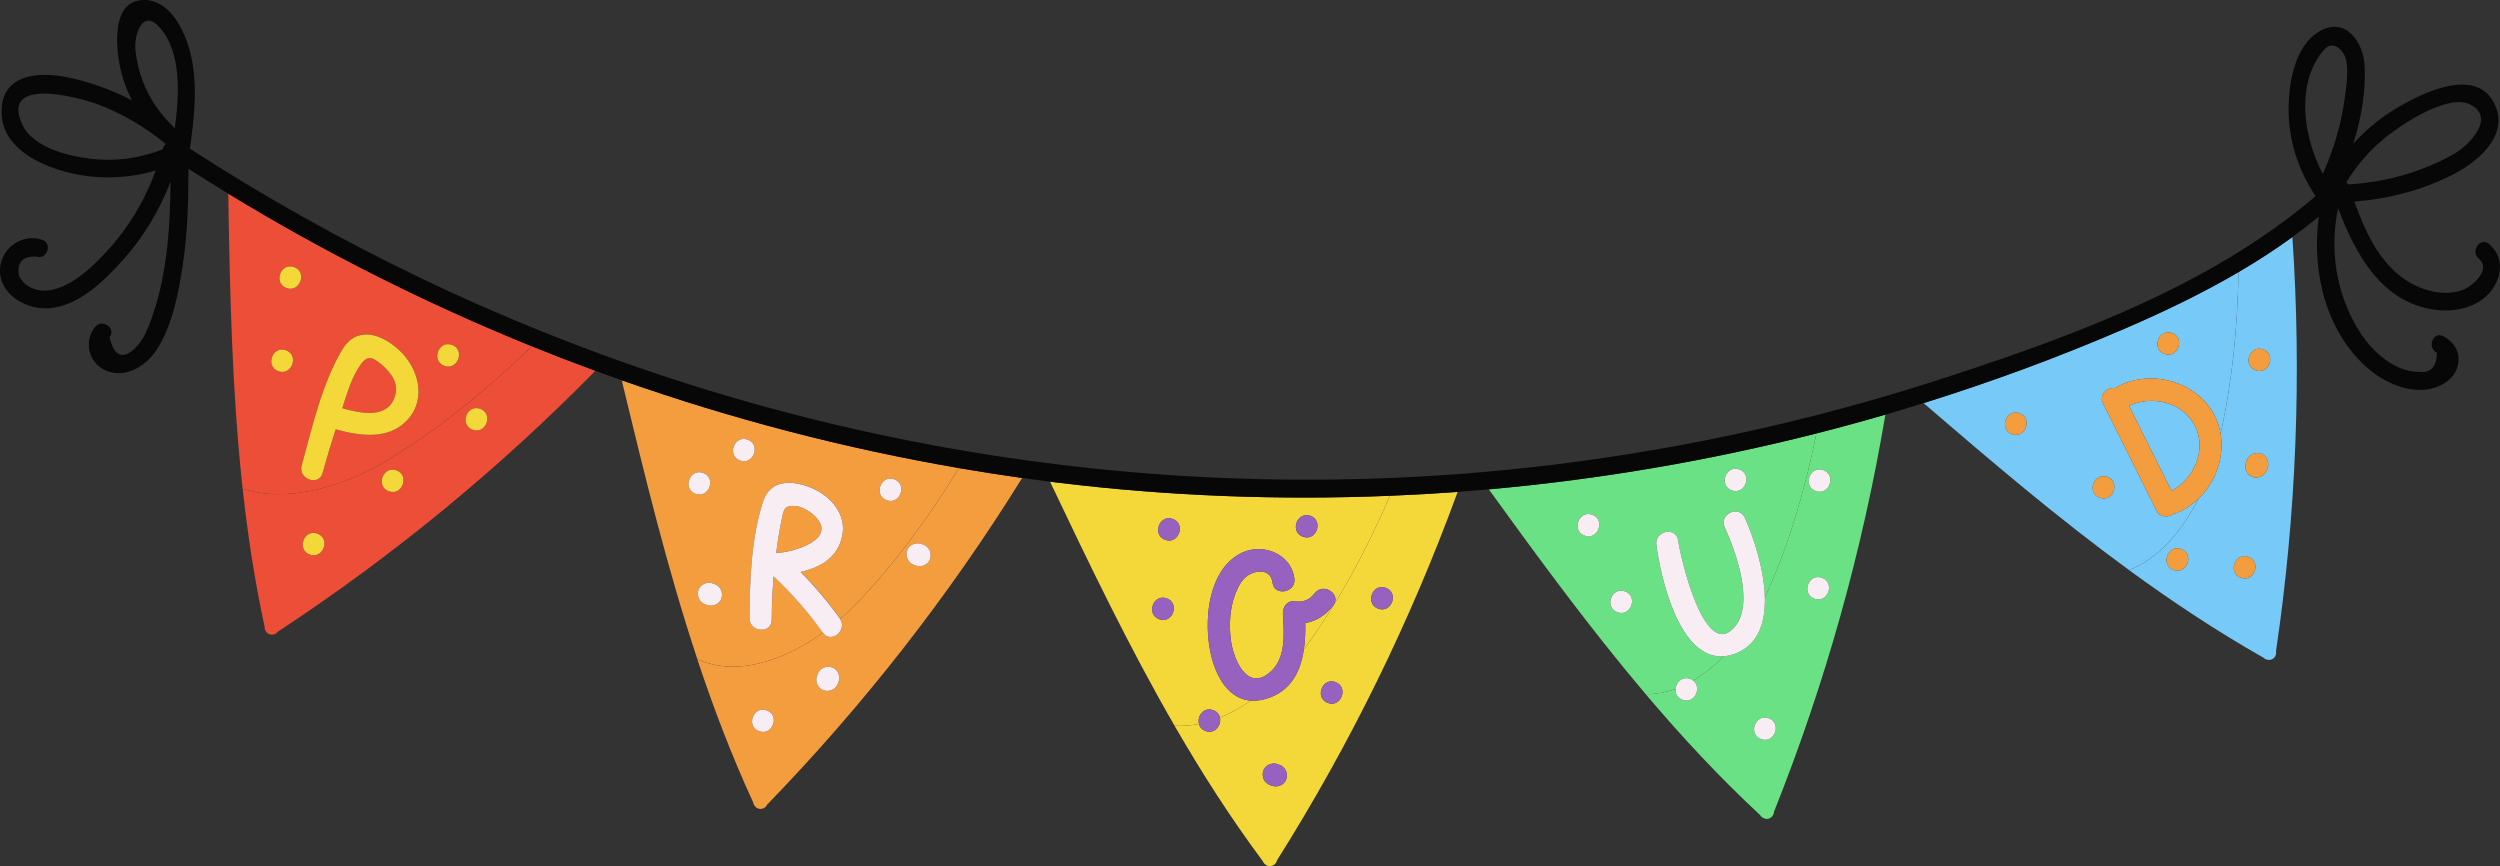 <svg xmlns="http://www.w3.org/2000/svg" width="1080" height="374.19" viewBox="0 0 1080 374.19"><rect x="0" y="0" width="1080" height="374.19" fill="#333333" stroke="none"/><g id="a"/><g id="b"><g id="c"><g id="d"><path d="M69.01 11.91c-7.43-8.48-11.14 3.1-10.51 9.67.45 4.63 1.54 9.23 3.19 13.58 2.98 7.83 7.78 14.5 13.82 20.24 1.89-14.75 3.03-32.6-6.51-43.49z" fill="none"/><path d="M1013.7 26.68c-.44-3.07-3.37-7.72-7.27-6.89-1.86.39-4.22 3.82-5.23 5.44-8.97 14.32-5.61 35.03 2.25 49.89 4.51-10.21 7.82-20.81 9.36-31.92.73-5.27 1.65-11.22.89-16.52z" fill="none"/><path d="M9.46 53.46c4.87 11.05 22.42 14.68 33.09 15.43 9.58.67 18.88-.95 27.7-4.34.03-.12.08-.24.11-.37.25-.91.71-1.55 1.29-1.96-9.01-7.33-18.86-13.26-29.84-17.27-8.82-3.23-41.24-11.66-32.36 8.51z" fill="none"/><path d="M1060.51 66.26c6.18-3.72 17.58-15.23 6.83-21.01-9.35-5.03-29.04 7.96-36.24 13.65-7.02 5.56-12.87 12.27-17.49 19.83.29.25.55.56.76.95 10.6-.63 21.05-2.67 31.06-6.41 5.16-1.93 10.35-4.17 15.07-7.01z" fill="none"/><path d="M164.29 200.55c23.81-13.81 45.62-31.7 65.48-50.95-45.39-18.37-89.3-40.43-131.17-65.95.71 42.53 1.58 85.2 6.22 127.46 18.67 6.28 42.67-.81 59.47-10.56zm30.92-51.56c5.83 2.08 2.6 11.13-3.23 9.05-5.83-2.08-2.6-11.13 3.23-9.05zm-47.34 2.01c6.26-10.39 16.77-6.86 24.43.13 8.43 7.69 12.21 21.06 3.72 30.27-8.12 8.82-20.57 6.93-31.01 4.08-2.03 6.23-3.91 12.5-5.64 18.82-1.64 5.97-10.68 2.7-9.05-3.23 4.46-16.25 8.78-35.51 17.55-50.07zm-20.85-35.62c5.83 2.08 2.6 11.13-3.23 9.05-5.83-2.08-2.6-11.12 3.23-9.05zm-3.52 35.93c5.83 2.08 2.6 11.13-3.23 9.05-5.83-2.08-2.59-11.12 3.23-9.05z" fill="#ed4e38"/><path d="M170.54 171.42c1.85-5.54-1.25-10.02-5.26-13.56-4.89-4.32-7.04-4.58-10.64 1.38-2.97 4.91-4.92 11.18-6.74 17.1 7.77 2.18 19.43 4.73 22.65-4.92z" fill="#ed4e38"/><path d="M164.29 200.55c-16.81 9.75-40.8 16.84-59.47 10.56 2.19 20 5.22 39.9 9.49 59.65-.07.6.1 1.2.43 1.73.97 2.2 4.11 2.14 5.19.46 49.66-32.62 95.64-70.39 137.28-112.77-9.2-3.38-18.35-6.91-27.43-10.58-19.86 19.25-41.67 37.14-65.48 50.95zm-30.44 39.01c-5.83-2.08-2.59-11.12 3.23-9.05 5.83 2.08 2.6 11.13-3.23 9.05zm34.15-27.33c-5.83-2.08-2.59-11.12 3.23-9.05 5.83 2.08 2.6 11.12-3.23 9.05zm36.21-26.59c-5.83-2.08-2.6-11.12 3.23-9.05 5.83 2.08 2.6 11.13-3.23 9.05z" fill="#ed4e38"/><path d="M351.3 222.27c-1.79-1.6-4.6-3.26-7.06-3.58-5.78-.75-5.74 1.68-6.76 6.76-.9 4.48-1.62 8.99-2.21 13.5.2-.03.38-.1.6-.11 7.24-.37 27.06-6.18 15.43-16.58z" fill="#f49d3e"/><path d="M355.49 273.32h0c-6.32-8.81-13.37-16.94-21.27-24.34-.52 6.23-.79 12.49-.82 18.75-.03 6.21-9.61 5.44-9.58-.71.08-16.33.7-34.77 5.86-50.47 3.18-9.68 12.88-9.2 21.09-5.7 8.03 3.43 14.84 11.07 13.16 20.26-1.77 9.68-9.5 14.01-18.02 15.93 6.14 6.25 11.79 12.88 16.95 20.07.06.08.09.17.15.26 2.08-1.81 4.05-3.66 5.88-5.53 17.38-17.76 32.31-38.28 45.35-59.65-49.46-8.51-98.13-21.21-145.42-37.85-.05.33-.05.69.05 1.09 9.64 40.06 19.42 80.25 32.39 119.35 17.4 7.84 38.04.21 54.25-11.47zm30.78-66.26c5.83 2.08 2.6 11.13-3.23 9.05-5.83-2.08-2.6-11.12 3.23-9.05zm-85.76 6.27c-5.83-2.08-2.59-11.12 3.23-9.05 5.83 2.08 2.6 11.13-3.23 9.05zm22.45-23.43c5.83 2.08 2.6 11.12-3.23 9.05-5.83-2.08-2.6-11.13 3.23-9.05zm-17.43 71.48-.91-.33c-2.54-.9-3.68-3.65-2.91-6.14.76-2.48 3.77-3.75 6.14-2.91l.91.33c2.54.9 3.67 3.65 2.91 6.14-.76 2.48-3.77 3.76-6.14 2.91z" fill="#f49d3e"/><path d="M368.86 261.86c-1.83 1.87-3.8 3.72-5.88 5.53 3.17 4.94-3.94 10.87-7.49 5.94-16.21 11.67-36.85 19.3-54.25 11.47 6.97 21.02 14.85 41.72 24.17 61.92.06.6.35 1.15.8 1.6 1.43 1.94 4.47 1.19 5.16-.68 41.69-42.98 78.61-90.26 110.19-141.14-9.14-1.28-18.25-2.71-27.34-4.27-13.04 21.37-27.97 41.89-45.35 59.65zm-40.89 54.04c-5.83-2.08-2.6-11.13 3.23-9.05 5.83 2.08 2.6 11.13-3.23 9.05zm33.99-20.57c-.9 2.54-3.65 3.67-6.14 2.91-2.48-.76-3.75-3.77-2.91-6.14l.33-.92c.9-2.54 3.65-3.68 6.14-2.91 2.48.76 3.75 3.77 2.91 6.14l-.33.92zm33.72-50.98-.92-.33c-2.54-.9-3.68-3.65-2.91-6.14.76-2.48 3.77-3.75 6.14-2.91l.92.33c2.54.9 3.68 3.65 2.91 6.14-.76 2.48-3.77 3.75-6.14 2.91z" fill="#f49d3e"/><path d="M524.07 306.77c1.74.62 2.65 1.86 2.95 3.23 4.63-1.87 9.12-4.39 13.38-7.33-10.95-.78-16.43-12.96-18.04-23.93-1.91-13.03.12-31.83 12.77-39.25 9.26-5.43 22.57-.82 24.04 10.42.8 6.12-8.64 7.91-9.44 1.78-.69-5.3-5.7-5.6-9.46-3.78-3.5 1.69-5.21 5.07-6.57 8.55-2.48 6.35-2.84 13.81-1.89 20.5 1.2 8.42 7.38 22.57 17.55 12.8 6.24-5.99 5.34-16.55 4.85-24.37-.19-3 1.68-5.98 5.07-5.68 3.5.7 6.41-.47 8.73-3.51 3.87-4.79 11.76.7 7.87 5.52-3.33 4.13-7.25 6.62-11.99 7.4.08 3.75-.07 7.61-.61 11.33.09-.12.19-.24.28-.37 14.87-20.15 26.89-42.73 36.9-65.9-47.94 1.98-96.03.13-143.65-5.69-1.06-.13-2.12-.28-3.19-.41 16.94 35.61 34.06 71.29 53.78 105.42 3.52.23 7.04-.08 10.53-.78-.83-3.27 1.99-7.44 6.14-5.96zm42.03-83.94c5.83 2.08 2.6 11.13-3.23 9.05-5.83-2.08-2.6-11.13 3.23-9.05zm-59.49 1.34c5.83 2.08 2.6 11.13-3.23 9.05-5.83-2.08-2.59-11.12 3.23-9.05zm-5.82 43.36c-5.83-2.08-2.6-11.13 3.23-9.05 5.83 2.08 2.6 11.13-3.23 9.05z" fill="#f4d839"/><path d="M563.56 280.08c-.09.12-.19.24-.28.37-1.4 9.54-5.52 18.13-16.06 21.35-2.48.76-4.74 1.02-6.82.87-4.27 2.94-8.76 5.46-13.38 7.33.71 3.25-2.09 7.27-6.18 5.82-1.67-.6-2.58-1.77-2.91-3.09-3.49.7-7.01 1.01-10.53.78 11.65 20.18 24.2 39.82 38.18 58.58.18.57.59 1.05 1.11 1.4 1.8 1.6 4.63.24 4.91-1.74 31.62-50.18 57.77-103.52 78.09-159.23-9.73.72-19.48 1.27-29.23 1.67-10 23.16-22.03 45.74-36.9 65.9zm-14.01 59.39-.92-.33c-2.54-.9-3.67-3.65-2.91-6.14.76-2.48 3.77-3.75 6.14-2.91l.92.33c2.54.9 3.67 3.65 2.91 6.14-.76 2.48-3.77 3.75-6.14 2.91zm49.09-85.56c5.83 2.08 2.6 11.13-3.23 9.05-5.83-2.08-2.6-11.13 3.23-9.05zm-24.98 49.79c-5.83-2.08-2.6-11.13 3.23-9.05 5.83 2.08 2.59 11.12-3.23 9.05z" fill="#f4d839"/><path d="M730.11 293.29c.51.18.93.43 1.3.71 4.77-2.78 9.22-6.38 13.28-10.5-19.45 1.61-27.41-34.6-29.16-48.19-.79-6.12 8.65-7.91 9.44-1.78.82 6.37 11.28 52.58 24.35 37.34 8.79-10.25.34-33.01-4.28-43.13-2.57-5.63 6.11-9.75 8.68-4.12 3.54 7.75 8.38 21.84 8.68 34.47.57-1.17 1.12-2.33 1.63-3.48 9.44-21.37 15.99-44.26 20.66-67.36-46.42 11.81-93.8 19.89-141.53 24.15 21.78 30.1 43.79 60.16 67.79 88.49 4.45.01 8.77-.82 12.9-2.32.27-2.83 2.8-5.52 6.26-4.29zm21.25-90.49c5.83 2.08 2.6 11.13-3.23 9.05-5.83-2.08-2.59-11.12 3.23-9.05zm-66.77 28.59c-5.83-2.08-2.6-11.13 3.23-9.05 5.83 2.08 2.6 11.13-3.23 9.05zm14.16 33.1c-5.83-2.08-2.6-11.12 3.23-9.05 5.83 2.08 2.6 11.12-3.23 9.05z" fill="#6be186"/><path d="M764.03 254.61c-.51 1.15-1.06 2.32-1.63 3.48.25 10.48-2.61 19.94-11.96 23.93-2.03.86-3.94 1.32-5.76 1.47-4.06 4.12-8.51 7.73-13.28 10.5 3.92 2.88.79 10.24-4.53 8.34-2.37-.84-3.22-2.83-3.03-4.76-4.13 1.5-8.45 2.33-12.9 2.32 15.52 18.31 31.86 35.91 49.52 52.32.28.53.77.93 1.34 1.17 2.06 1.25 4.59-.6 4.52-2.59 22.14-55.36 38.27-112.87 48.16-171.67-9.89 2.88-19.82 5.59-29.8 8.13-4.66 23.1-11.22 45.99-20.66 67.36zm23.04-5.01c5.83 2.08 2.59 11.12-3.23 9.05-5.83-2.08-2.6-11.12 3.23-9.05zm-26.24 69.72c-5.83-2.08-2.6-11.13 3.23-9.05 5.83 2.08 2.6 11.13-3.23 9.05zm26.84-116.23c5.83 2.08 2.6 11.13-3.23 9.05-5.83-2.08-2.6-11.13 3.23-9.05z" fill="#6be186"/><path d="M919.74 175.29c6.11 12.26 12.23 24.52 18.34 36.78 9.73-5.11 15.35-17.67 10.14-28.06-5.22-10.4-18.54-13.35-28.48-8.72z" fill="#77c9f7"/><path d="M949.74 215.41c-2.68 2.58-5.8 4.72-9.3 6.17-.5.21-.98.3-1.45.35-2.19 1.72-5.83 1.8-7.44-1.44-7.67-15.38-15.34-30.77-23.02-46.15-1.95-3.91 1.79-7.09 5.14-6.69.06-.04.1-.08.16-.11 14.59-8.55 35.43-3.1 43.07 12.35 1.18 2.4 1.94 4.9 2.38 7.43 5.12-22.73 7.33-46.36 7.75-69.76-16 9.37-32.84 17.39-49.9 24.74-28.13 12.11-56.92 22.7-86.15 31.84 28.89 24.88 58 49.66 88.76 72.13 13.03-5.05 23.16-17.31 29.99-30.86zm-11.44-71.55c5.83 2.08 2.59 11.12-3.23 9.05-5.83-2.08-2.6-11.13 3.23-9.05zm-69.1 43.72c-5.83-2.08-2.6-11.13 3.23-9.05 5.83 2.08 2.6 11.13-3.23 9.05zm37.9 27.47c-5.83-2.08-2.59-11.12 3.23-9.05 5.83 2.08 2.6 11.12-3.23 9.05z" fill="#77c9f7"/><path d="M959.28 187.33c1.79 10.18-2.11 20.93-9.54 28.09-6.84 13.55-16.96 25.81-29.99 30.86 18.66 13.63 37.91 26.42 58.1 37.86.4.45.96.73 1.58.83 2.29.74 4.33-1.64 3.79-3.57 8.77-59.26 11.15-119.22 7.09-178.99-7.5 5.45-15.28 10.48-23.27 15.16-.42 23.4-2.63 47.03-7.75 69.76zm-20.26 58.89c-5.83-2.08-2.6-11.13 3.23-9.05 5.83 2.08 2.59 11.12-3.23 9.05zm29.04 3.38c-5.83-2.08-2.59-11.12 3.23-9.05 5.83 2.08 2.6 11.13-3.23 9.05zm2.52-50.73c.9-2.54 3.65-3.68 6.14-2.91 2.48.76 3.75 3.77 2.91 6.14l-.37 1.03c-.9 2.54-3.65 3.68-6.14 2.91-2.48-.76-3.75-3.77-2.91-6.14l.37-1.03zm7.08-47.94c5.83 2.08 2.6 11.13-3.23 9.05-5.83-2.08-2.6-11.13 3.23-9.05z" fill="#77c9f7"/><path d="M1075.22 105.41c-3.79-3.19-8.17 3.13-4.41 6.29 5.55 4.68-2.56 11.63-6.03 13.19-3.24 1.45-7.11 1.82-10.6 1.5-7.11-.64-13.75-3.93-19.05-8.61-9.04-7.99-13.94-19.41-18.04-30.68 14.88-1.19 29.44-4.96 42.83-11.82 11.3-5.78 25.32-18.06 16.81-32-8.4-13.74-30.09-3.15-40.34 2.79-7.49 4.33-14.09 9.73-19.76 15.99 3.43-10.97 5.48-22.52 4.88-33.65-.55-10.22-8.17-21.3-19.33-14.98-10.76 6.09-13.38 22.02-13.51 33.18-.15 13.76 4.08 26.77 11.67 38.11-7.86 6.75-16.2 12.96-24.86 18.75-2.75 1.84-5.55 3.63-8.37 5.39-21.51 13.38-44.87 24.31-68.71 33.74-20.22 8-40.76 14.96-60.76 21.43l-.06.02c-4.11 1.33-8.23 2.62-12.36 3.89-52.99 16.28-107.51 27.59-162.59 33.8-3.85.43-7.7.84-11.56 1.22-4.09.41-8.17.78-12.26 1.13-84.25 7.15-169.29 2.03-252.02-14.92-5.75-1.18-11.49-2.41-17.22-3.71-28.08-6.34-55.86-14.04-83.23-23.11-71.97-23.86-140.66-56.89-204.28-98.12 1.9-13.97 3.65-28.6-.11-42.41C79.46 12.69 73.11-.5 61.71.01c-12.47.56-11.74 16.91-10.42 25.69.93 6.2 2.91 12.12 5.69 17.63-8.81-4.59-18.22-7.99-28.07-9.98C15.76 30.69-.42 32.35.74 49.78c.98 14.75 17.34 22.08 29.81 24.99 12.31 2.87 24.85 2.37 36.75-1.11-4.69 12.76-11.56 24.49-20.9 34.61-5.23 5.66-11.28 11.68-18.35 14.99-4.09 1.92-8.75 3.19-13.2 1.56-2.92-.92-5.12-2.75-6.61-5.48-1.09-5.86 1.37-8.69 7.39-8.51 4.68 1.6 7.27-5.64 2.58-7.24C9.67 100.67.39 107.12.01 116.35c-.44 10.87 11.33 17.48 20.96 16.82 13.15-.9 24.29-12.06 32.52-21.3 8.79-9.86 15.49-21.22 20.22-33.44-.13 10.72-.54 21.45-1.94 32.08-1.02 7.74-2.55 15.42-4.91 22.88-1 3.16-2.06 6.39-3.47 9.4-1.27 3.12-3.13 5.84-5.59 8.14-5.07 4.47-8.57 2.72-10.49-5.23 3.1-3.87-3.21-8.26-6.29-4.41-4.79 5.98-2.91 14.93 4.04 18.45 8.3 4.21 17.58-1.2 22.27-8.14 7.09-10.5 9.73-24.74 11.62-37.05 2.1-13.76 2.42-27.71 2.48-41.61 5.68 3.64 11.42 7.2 17.18 10.72 41.87 25.52 85.78 47.58 131.17 65.95 9.09 3.68 18.23 7.2 27.43 10.58 3.86 1.42 7.72 2.81 11.59 4.17 47.29 16.64 95.96 29.34 145.42 37.85 9.09 1.56 18.2 2.99 27.34 4.27 4.02.56 8.04 1.1 12.07 1.6 1.06.13 2.12.28 3.19.41 47.62 5.82 95.71 7.68 143.65 5.69 9.75-.4 19.5-.95 29.23-1.67 4.49-.33 8.99-.71 13.48-1.11 47.72-4.26 95.1-12.35 141.53-24.15 9.98-2.54 19.92-5.25 29.8-8.13 2.54-.74 5.08-1.48 7.61-2.24 2.96-.89 5.92-1.82 8.87-2.74 29.24-9.13 58.02-19.72 86.15-31.84 17.07-7.35 33.9-15.37 49.9-24.74 7.99-4.68 15.77-9.71 23.27-15.16 3.88-2.82 7.69-5.73 11.41-8.79-3.2 23.62 3 49.9 21.45 65.72 8.47 7.26 22.38 12.76 32.87 6.2 8.34-5.21 8.09-16.08-.68-20.34-4.44-2.16-6.99 5.1-2.58 7.24-.18 6.13-2.81 8.87-7.88 8.2-2.48-.02-4.9-.47-7.24-1.35-3.29-1.17-6.28-3.08-8.97-5.28-6.77-5.54-11.44-13.19-14.77-21.18-5.69-13.62-6.83-28.55-3.87-42.89 7.61 20.04 18.84 40.99 42.28 43.95 8.76 1.11 18.96-1.3 24.31-8.85 4.59-6.48 4.82-14.39-1.41-19.64zM70.37 64.18c-.03.12-.08.24-.11.37-8.83 3.39-18.12 5.01-27.7 4.34-10.67-.75-28.22-4.38-33.09-15.43-8.89-20.16 23.54-11.73 32.36-8.51 10.98 4.02 20.83 9.94 29.84 17.27-.58.41-1.04 1.05-1.29 1.96zm-8.67-29.02c-1.65-4.34-2.74-8.95-3.19-13.58-.63-6.57 3.08-18.16 10.51-9.67 9.54 10.89 8.4 28.74 6.51 43.49-6.04-5.75-10.85-12.41-13.82-20.24zm941.76 39.95c-7.87-14.85-11.22-35.57-2.25-49.89 1.01-1.62 3.37-5.04 5.23-5.44 3.9-.83 6.83 3.82 7.27 6.89.77 5.3-.16 11.25-.89 16.52-1.54 11.11-4.84 21.7-9.36 31.92zm10.17 3.62c4.62-7.56 10.46-14.27 17.49-19.83 7.19-5.69 26.88-18.68 36.24-13.65 10.75 5.78-.65 17.29-6.83 21.01-4.72 2.84-9.91 5.09-15.07 7.01-10 3.73-20.46 5.78-31.06 6.41-.21-.39-.47-.71-.76-.95z" fill="#070707"/><path d="M139.37 204.3c1.73-6.32 3.61-12.59 5.64-18.82 10.44 2.86 22.89 4.74 31.01-4.08 8.48-9.21 4.71-22.58-3.72-30.27-7.66-6.99-18.17-10.51-24.43-.13-8.77 14.56-13.09 33.82-17.55 50.07-1.63 5.92 7.41 9.2 9.05 3.23zm15.27-45.05c3.6-5.96 5.75-5.7 10.64-1.38 4.01 3.54 7.11 8.02 5.26 13.56-3.22 9.65-14.88 7.1-22.65 4.92 1.82-5.92 3.78-12.19 6.74-17.1z" fill="#f4d839"/><path d="M123.5 151.31c-5.82-2.08-9.06 6.97-3.23 9.05 5.82 2.08 9.06-6.97 3.23-9.05z" fill="#f4d839"/><path d="M127.02 115.38c-5.82-2.08-9.06 6.97-3.23 9.05 5.82 2.08 9.06-6.97 3.23-9.05z" fill="#f4d839"/><path d="M191.98 158.04c5.82 2.08 9.06-6.97 3.23-9.05-5.82-2.08-9.06 6.97-3.23 9.05z" fill="#f4d839"/><path d="M207.44 176.6c-5.82-2.08-9.06 6.97-3.23 9.05 5.82 2.08 9.06-6.97 3.23-9.05z" fill="#f4d839"/><path d="M171.23 203.19c-5.82-2.08-9.06 6.97-3.23 9.05 5.82 2.08 9.06-6.97 3.23-9.05z" fill="#f4d839"/><path d="M137.08 230.52c-5.82-2.08-9.06 6.97-3.23 9.05 5.82 2.08 9.06-6.97 3.23-9.05z" fill="#f4d839"/><path d="M345.89 247.06c8.52-1.93 16.24-6.25 18.02-15.93 1.69-9.2-5.13-16.84-13.16-20.26-8.21-3.5-17.91-3.98-21.09 5.7-5.16 15.7-5.78 34.13-5.86 50.47-.03 6.14 9.55 6.91 9.58.71.03-6.27.3-12.52.82-18.75 7.9 7.4 14.95 15.53 21.27 24.33h0c3.56 4.94 10.66-.99 7.49-5.93-.05-.08-.09-.17-.15-.26-5.16-7.18-10.81-13.82-16.95-20.07zm-10.02-8.21c-.22.01-.39.08-.6.11.59-4.52 1.31-9.02 2.21-13.5 1.02-5.08.99-7.52 6.76-6.76 2.46.32 5.27 1.98 7.06 3.58 11.63 10.4-8.19 16.22-15.43 16.58z" fill="#f8edf2"/><path d="M303.74 204.29c-5.82-2.08-9.06 6.97-3.23 9.05 5.82 2.08 9.06-6.97 3.23-9.05z" fill="#f8edf2"/><path d="M308.76 252.34l-.91-.33c-2.37-.84-5.38.43-6.14 2.91-.76 2.49.37 5.23 2.91 6.14l.91.33c2.37.84 5.38-.43 6.14-2.91.76-2.49-.37-5.23-2.91-6.14z" fill="#f8edf2"/><path d="M322.96 189.91c-5.82-2.08-9.06 6.97-3.23 9.05 5.82 2.08 9.06-6.97 3.23-9.05z" fill="#f8edf2"/><path d="M383.05 216.11c5.82 2.08 9.06-6.97 3.23-9.05-5.82-2.08-9.06 6.97-3.23 9.05z" fill="#f8edf2"/><path d="M398.91 235.3l-.92-.33c-2.37-.84-5.38.43-6.14 2.91-.76 2.49.37 5.23 2.91 6.14l.92.33c2.37.84 5.38-.43 6.14-2.91.76-2.49-.37-5.23-2.91-6.14z" fill="#f8edf2"/><path d="M359.38 288.27c-2.49-.76-5.23.37-6.14 2.91l-.33.92c-.84 2.37.43 5.38 2.91 6.14 2.49.76 5.23-.37 6.14-2.91l.33-.92c.84-2.37-.43-5.38-2.91-6.14z" fill="#f8edf2"/><path d="M331.2 306.85c-5.82-2.08-9.06 6.97-3.23 9.05 5.82 2.08 9.06-6.97 3.23-9.05z" fill="#f8edf2"/><path d="M575.88 261.72c3.89-4.82-4-10.3-7.87-5.52-2.32 3.04-5.23 4.21-8.73 3.51-3.4-.29-5.26 2.68-5.07 5.68.49 7.81 1.39 18.37-4.85 24.37-10.17 9.77-16.36-4.38-17.55-12.8-.95-6.69-.59-14.15 1.89-20.5 1.36-3.48 3.07-6.86 6.57-8.55 3.76-1.82 8.77-1.52 9.46 3.78.8 6.13 10.24 4.34 9.44-1.78-1.47-11.24-14.78-15.85-24.04-10.42-12.64 7.42-14.68 26.21-12.77 39.25 1.61 10.97 7.09 23.15 18.04 23.93 2.07.15 4.34-.11 6.82-.87 10.53-3.22 14.66-11.82 16.06-21.35.55-3.72.69-7.58.61-11.33 4.74-.77 8.66-3.27 11.99-7.4z" fill="#9762bf"/><path d="M506.62 224.17c-5.82-2.08-9.06 6.97-3.23 9.05 5.82 2.08 9.06-6.97 3.23-9.05z" fill="#9762bf"/><path d="M504.02 258.48c-5.82-2.08-9.06 6.97-3.23 9.05 5.82 2.08 9.06-6.97 3.23-9.05z" fill="#9762bf"/><path d="M562.88 231.87c5.82 2.08 9.06-6.97 3.23-9.05-5.82-2.08-9.06 6.97-3.23 9.05z" fill="#9762bf"/><path d="M595.42 262.95c5.82 2.08 9.06-6.97 3.23-9.05-5.82-2.08-9.06 6.97-3.23 9.05z" fill="#9762bf"/><path d="M573.67 303.69c5.82 2.08 9.06-6.97 3.23-9.05-5.82-2.08-9.06 6.97-3.23 9.05z" fill="#9762bf"/><path d="M524.07 306.77c-4.15-1.48-6.97 2.69-6.14 5.96.33 1.32 1.24 2.5 2.91 3.09 4.09 1.46 6.89-2.57 6.18-5.82-.3-1.38-1.22-2.61-2.95-3.23z" fill="#9762bf"/><path d="M552.79 330.42l-.92-.33c-2.37-.84-5.38.43-6.14 2.91-.76 2.49.37 5.23 2.91 6.14l.92.33c2.37.84 5.38-.43 6.14-2.91.76-2.49-.37-5.23-2.91-6.14z" fill="#9762bf"/><path d="M745.05 227.74c4.62 10.12 13.07 32.87 4.28 43.13-13.07 15.24-23.53-30.97-24.35-37.34-.79-6.13-10.23-4.34-9.44 1.78 1.75 13.59 9.71 49.8 29.16 48.19 1.82-.15 3.73-.61 5.76-1.47 9.35-3.98 12.21-13.45 11.96-23.93-.31-12.63-5.14-26.73-8.68-34.47-2.58-5.63-11.25-1.51-8.68 4.12z" fill="#f8edf2"/><path d="M687.82 222.35c-5.82-2.08-9.06 6.97-3.23 9.05 5.82 2.08 9.06-6.97 3.23-9.05z" fill="#f8edf2"/><path d="M701.98 255.45c-5.82-2.08-9.06 6.97-3.23 9.05 5.82 2.08 9.06-6.97 3.23-9.05z" fill="#f8edf2"/><path d="M748.14 211.85c5.82 2.08 9.06-6.97 3.23-9.05-5.82-2.08-9.06 6.97-3.23 9.05z" fill="#f8edf2"/><path d="M784.43 212.14c5.82 2.08 9.06-6.97 3.23-9.05-5.82-2.08-9.06 6.97-3.23 9.05z" fill="#f8edf2"/><path d="M783.84 258.65c5.82 2.08 9.06-6.97 3.23-9.05-5.82-2.08-9.06 6.97-3.23 9.05z" fill="#f8edf2"/><path d="M760.83 319.32c5.82 2.08 9.06-6.97 3.23-9.05-5.82-2.08-9.06 6.97-3.23 9.05z" fill="#f8edf2"/><path d="M723.85 297.57c-.19 1.93.67 3.92 3.03 4.76 5.31 1.89 8.45-5.46 4.53-8.34-.38-.28-.79-.53-1.3-.71-3.46-1.23-5.99 1.46-6.26 4.29z" fill="#f8edf2"/><path d="M913.83 167.54c-.06.03-.1.08-.16.11-3.35-.4-7.09 2.78-5.14 6.69 7.67 15.38 15.35 30.76 23.02 46.15 1.62 3.24 5.25 3.16 7.44 1.44.47-.05.95-.14 1.45-.35 3.5-1.44 6.61-3.58 9.3-6.17 7.43-7.16 11.33-17.9 9.54-28.09-.44-2.54-1.2-5.04-2.38-7.43-7.64-15.45-28.48-20.9-43.07-12.35zm24.25 44.53c-6.11-12.26-12.23-24.52-18.34-36.78 9.94-4.62 23.26-1.68 28.48 8.72 5.21 10.39-.41 22.95-10.14 28.06z" fill="#f49d3e"/><path d="M872.42 178.53c-5.82-2.08-9.06 6.97-3.23 9.05 5.82 2.08 9.06-6.97 3.23-9.05z" fill="#f49d3e"/><path d="M910.32 206.01c-5.82-2.08-9.06 6.97-3.23 9.05 5.82 2.08 9.06-6.97 3.23-9.05z" fill="#f49d3e"/><path d="M935.07 152.91c5.82 2.08 9.06-6.97 3.23-9.05-5.82-2.08-9.06 6.97-3.23 9.05z" fill="#f49d3e"/><path d="M974.43 159.97c5.82 2.08 9.06-6.97 3.23-9.05-5.82-2.08-9.06 6.97-3.23 9.05z" fill="#f49d3e"/><path d="M973.12 206.03c2.49.76 5.23-.37 6.14-2.91l.37-1.03c.84-2.37-.43-5.38-2.91-6.14-2.49-.76-5.23.37-6.14 2.91l-.37 1.03c-.84 2.37.43 5.38 2.91 6.14z" fill="#f49d3e"/><path d="M942.24 237.17c-5.82-2.08-9.06 6.97-3.23 9.05 5.82 2.08 9.06-6.97 3.23-9.05z" fill="#f49d3e"/><path d="M968.06 249.59c5.82 2.08 9.06-6.97 3.23-9.05-5.82-2.08-9.06 6.97-3.23 9.05z" fill="#f49d3e"/></g></g></g></svg>